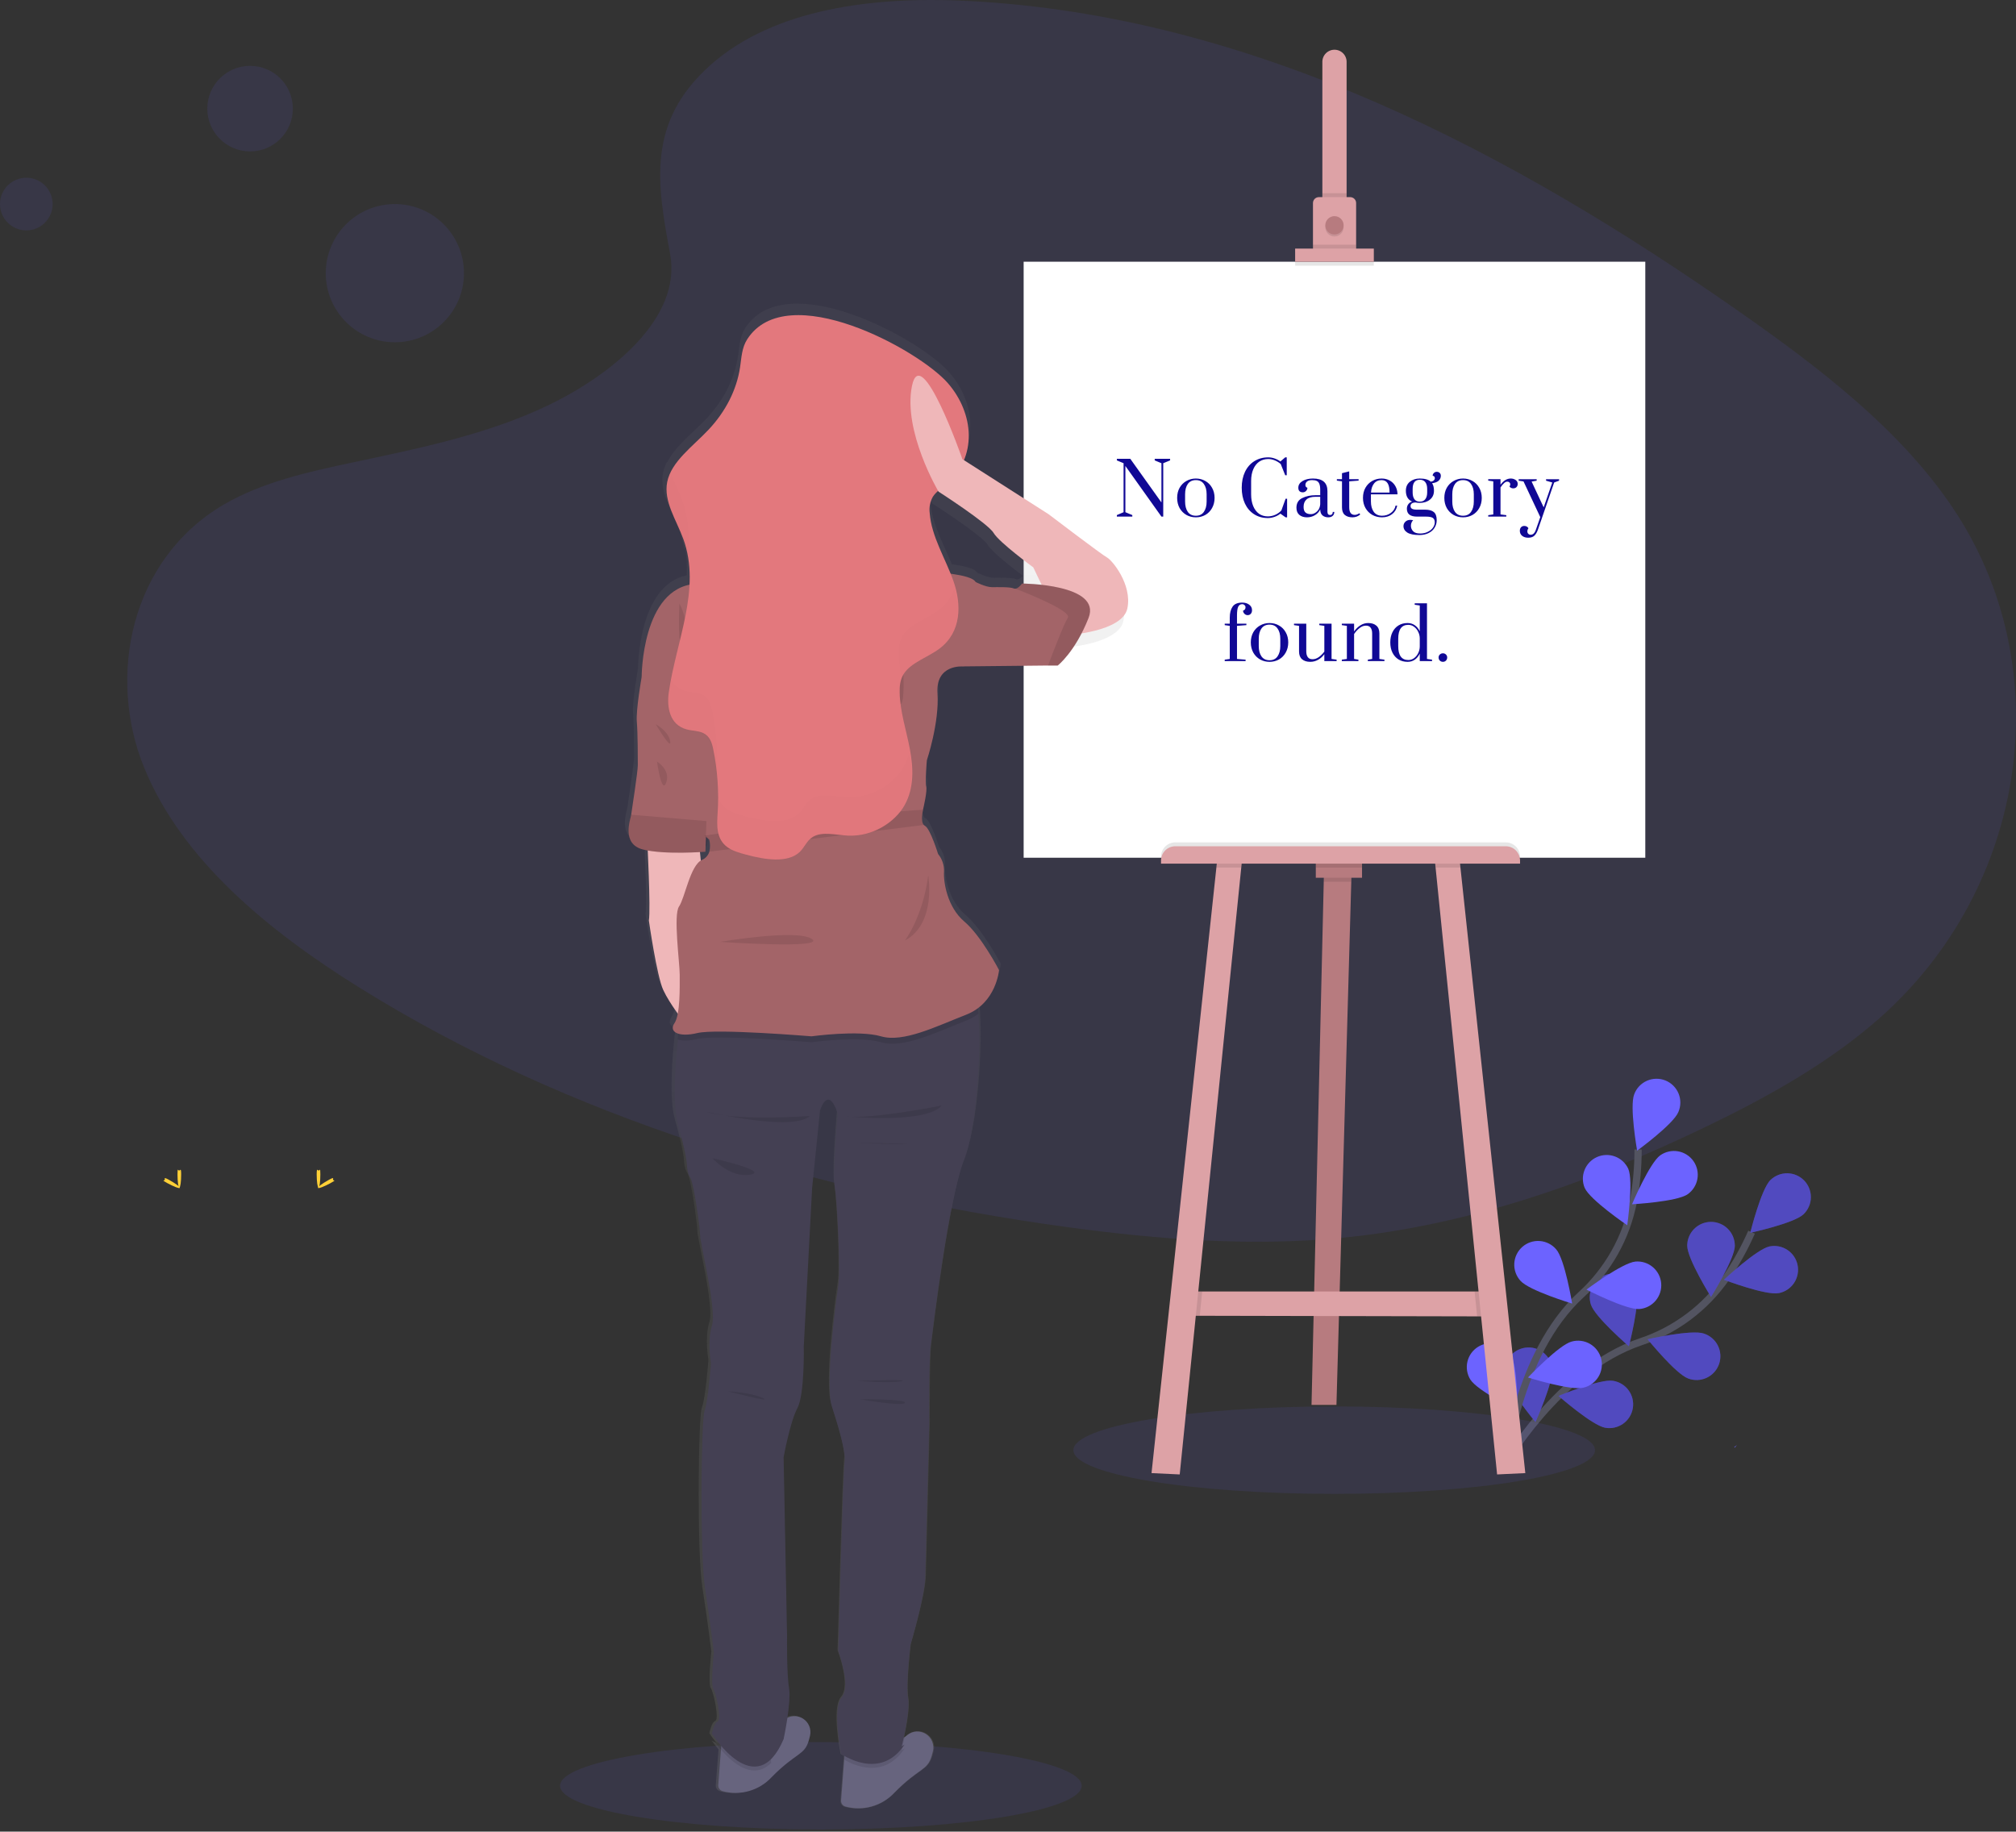 <svg width="558" height="507" viewBox="0 0 558 507" fill="none" xmlns="http://www.w3.org/2000/svg">
<rect x="0" y="0" width="558" height="507" fill="#333333" stroke="none"/>
<path opacity="0.1" d="M196.638 18.012C214.375 2.225 242.216 -1.012 267.562 0.245C347.163 4.204 419.016 42.629 481.171 86.1C503.675 101.834 525.826 118.793 540.43 140.465C570.184 184.58 561.343 245.691 520.003 282.034C505.934 294.397 488.883 303.894 471.377 312.28C440.25 327.217 406.665 339.21 371.336 342.641C346.149 345.07 320.645 343.096 295.597 339.702C225.627 330.193 156.956 309.207 99.373 273.308C74.124 257.563 50.327 237.986 39.919 212.525C29.511 187.064 36.172 154.759 61.955 139.658C72.618 133.422 85.37 130.604 97.848 127.957C116.223 124.064 134.889 120.227 151.466 112.314C168.596 104.141 188.871 88.335 185.471 70.24C181.852 50.851 178.925 33.8 196.638 18.012Z" fill="#6C63FF"/>
<path d="M415.919 406.169C415.919 406.169 431.136 379.214 454.046 371.448C463.678 368.251 472.014 362.017 477.801 353.68C480.518 349.702 482.864 345.482 484.808 341.074" stroke="#535461" stroke-width="2" stroke-miterlimit="10"/>
<path d="M499.224 336.089C496.613 338.627 484.45 341.244 484.45 341.244C484.45 341.244 487.431 329.167 490.042 326.634C491.296 325.417 492.982 324.747 494.73 324.773C496.477 324.799 498.143 325.517 499.36 326.771C500.578 328.025 501.247 329.711 501.222 331.458C501.196 333.206 500.477 334.871 499.224 336.089Z" fill="#6C63FF"/>
<path d="M492.344 357.943C488.773 358.653 477.163 354.245 477.163 354.245C477.163 354.245 486.235 345.744 489.8 345.015C491.514 344.675 493.293 345.029 494.746 346C496.2 346.972 497.207 348.48 497.548 350.195C497.888 351.909 497.534 353.689 496.563 355.142C495.591 356.595 494.083 357.602 492.368 357.943H492.344Z" fill="#6C63FF"/>
<path d="M467.296 381.588C463.853 380.374 456.038 370.719 456.038 370.719C456.038 370.719 468.182 367.95 471.607 369.14C472.442 369.409 473.216 369.842 473.881 370.414C474.547 370.985 475.092 371.684 475.484 372.469C475.876 373.254 476.107 374.11 476.164 374.985C476.22 375.861 476.102 376.739 475.815 377.568C475.527 378.397 475.078 379.161 474.491 379.814C473.905 380.466 473.194 380.996 472.401 381.37C471.607 381.745 470.747 381.957 469.87 381.994C468.994 382.032 468.118 381.894 467.296 381.588Z" fill="#6C63FF"/>
<path d="M444.312 395.214C440.724 394.607 431.385 386.404 431.385 386.404C431.385 386.404 442.867 381.619 446.456 382.214C447.316 382.347 448.141 382.65 448.883 383.104C449.626 383.558 450.271 384.155 450.781 384.86C451.292 385.565 451.657 386.364 451.857 387.212C452.057 388.059 452.087 388.937 451.945 389.796C451.804 390.655 451.493 391.477 451.032 392.215C450.571 392.953 449.968 393.593 449.258 394.096C448.549 394.6 447.746 394.958 446.897 395.15C446.048 395.342 445.17 395.364 444.312 395.214Z" fill="#6C63FF"/>
<path d="M466.999 344.809C466.999 348.452 473.581 358.999 473.581 358.999C473.581 358.999 480.175 348.452 480.175 344.815C480.175 343.067 479.481 341.392 478.246 340.156C477.01 338.92 475.334 338.226 473.587 338.226C471.84 338.226 470.164 338.92 468.928 340.156C467.693 341.392 466.999 343.067 466.999 344.815V344.809Z" fill="#6C63FF"/>
<path d="M440.323 361.082C441.416 364.556 450.852 372.656 450.852 372.656C450.852 372.656 453.986 360.615 452.899 357.141C452.376 355.474 451.212 354.082 449.664 353.272C448.115 352.463 446.308 352.302 444.64 352.824C442.973 353.347 441.581 354.51 440.771 356.059C439.962 357.608 439.8 359.415 440.323 361.082Z" fill="#6C63FF"/>
<path d="M416.568 380.453C417.054 384.06 424.99 393.642 424.99 393.642C424.99 393.642 430.115 382.305 429.63 378.698C429.397 376.966 428.486 375.397 427.096 374.337C425.707 373.277 423.954 372.812 422.221 373.045C420.489 373.277 418.921 374.189 417.861 375.578C416.8 376.967 416.336 378.721 416.568 380.453Z" fill="#6C63FF"/>
<path opacity="0.25" d="M499.224 336.089C496.613 338.627 484.45 341.244 484.45 341.244C484.45 341.244 487.431 329.167 490.042 326.634C491.296 325.417 492.982 324.747 494.73 324.773C496.477 324.799 498.143 325.517 499.36 326.771C500.578 328.025 501.247 329.711 501.222 331.458C501.196 333.206 500.477 334.871 499.224 336.089Z" fill="black"/>
<path opacity="0.25" d="M492.344 357.943C488.773 358.653 477.163 354.245 477.163 354.245C477.163 354.245 486.235 345.744 489.8 345.015C491.514 344.675 493.293 345.029 494.746 346C496.2 346.972 497.207 348.48 497.548 350.195C497.888 351.909 497.534 353.689 496.563 355.142C495.591 356.595 494.083 357.602 492.368 357.943H492.344Z" fill="black"/>
<path opacity="0.25" d="M467.296 381.588C463.853 380.374 456.038 370.719 456.038 370.719C456.038 370.719 468.182 367.95 471.607 369.14C472.442 369.409 473.216 369.842 473.881 370.414C474.547 370.985 475.092 371.684 475.484 372.469C475.876 373.254 476.107 374.11 476.164 374.985C476.22 375.861 476.102 376.739 475.815 377.568C475.527 378.397 475.078 379.161 474.491 379.814C473.905 380.466 473.194 380.996 472.401 381.37C471.607 381.745 470.747 381.957 469.87 381.994C468.994 382.032 468.118 381.894 467.296 381.588Z" fill="black"/>
<path opacity="0.25" d="M444.312 395.214C440.724 394.607 431.385 386.404 431.385 386.404C431.385 386.404 442.867 381.619 446.456 382.214C447.316 382.347 448.141 382.65 448.883 383.104C449.626 383.558 450.271 384.155 450.781 384.86C451.292 385.565 451.657 386.364 451.857 387.212C452.057 388.059 452.087 388.937 451.945 389.796C451.804 390.655 451.493 391.477 451.032 392.215C450.571 392.953 449.968 393.593 449.258 394.096C448.549 394.6 447.746 394.958 446.897 395.15C446.048 395.342 445.17 395.364 444.312 395.214Z" fill="black"/>
<path opacity="0.25" d="M466.999 344.809C466.999 348.452 473.581 358.999 473.581 358.999C473.581 358.999 480.175 348.452 480.175 344.815C480.175 343.067 479.481 341.392 478.246 340.156C477.01 338.92 475.334 338.226 473.587 338.226C471.84 338.226 470.164 338.92 468.928 340.156C467.693 341.392 466.999 343.067 466.999 344.815V344.809Z" fill="black"/>
<path opacity="0.25" d="M440.323 361.082C441.416 364.556 450.852 372.656 450.852 372.656C450.852 372.656 453.986 360.615 452.899 357.141C452.376 355.474 451.212 354.082 449.664 353.272C448.115 352.463 446.308 352.302 444.64 352.824C442.973 353.347 441.581 354.51 440.771 356.059C439.962 357.608 439.8 359.415 440.323 361.082Z" fill="black"/>
<path opacity="0.25" d="M416.568 380.453C417.054 384.06 424.99 393.642 424.99 393.642C424.99 393.642 430.115 382.305 429.63 378.698C429.397 376.966 428.486 375.397 427.096 374.337C425.707 373.277 423.954 372.812 422.221 373.045C420.489 373.277 418.921 374.189 417.861 375.578C416.8 376.967 416.336 378.721 416.568 380.453Z" fill="black"/>
<path d="M416.793 405.622C416.793 405.622 419.781 374.812 437.584 358.429C445.094 351.601 450.186 342.522 452.097 332.555C452.971 327.814 453.406 323.003 453.396 318.182" stroke="#535461" stroke-width="2" stroke-miterlimit="10"/>
<path d="M464.551 307.811C463.191 311.187 453.135 318.51 453.135 318.51C453.135 318.51 450.974 306.256 452.334 302.886C452.642 302.062 453.111 301.309 453.715 300.669C454.319 300.03 455.044 299.518 455.849 299.164C456.654 298.809 457.521 298.62 458.4 298.606C459.28 298.592 460.153 298.754 460.968 299.082C461.784 299.411 462.525 299.9 463.149 300.52C463.773 301.139 464.266 301.878 464.6 302.691C464.934 303.505 465.102 304.377 465.093 305.256C465.085 306.135 464.901 307.004 464.551 307.811Z" fill="#6C63FF"/>
<path d="M467.12 330.575C464.144 332.67 451.72 333.35 451.72 333.35C451.72 333.35 456.578 321.892 459.535 319.797C460.243 319.299 461.042 318.945 461.886 318.756C462.731 318.567 463.604 318.546 464.457 318.694C465.309 318.842 466.124 319.157 466.855 319.62C467.586 320.084 468.219 320.686 468.717 321.394C469.215 322.102 469.568 322.901 469.758 323.745C469.947 324.59 469.968 325.463 469.82 326.316C469.671 327.168 469.357 327.983 468.893 328.714C468.43 329.445 467.827 330.077 467.12 330.575Z" fill="#6C63FF"/>
<path d="M453.803 362.345C450.16 362.649 439.108 356.965 439.108 356.965C439.108 356.965 449.073 349.521 452.674 349.211C454.415 349.064 456.144 349.616 457.479 350.744C458.814 351.872 459.647 353.484 459.793 355.225C459.94 356.967 459.388 358.696 458.261 360.031C457.133 361.366 455.52 362.199 453.779 362.345H453.803Z" fill="#6C63FF"/>
<path d="M438.313 384.114C434.791 385.025 422.926 381.297 422.926 381.297C422.926 381.297 431.482 372.267 435.003 371.357C435.847 371.12 436.73 371.053 437.599 371.161C438.469 371.27 439.308 371.55 440.068 371.987C440.827 372.423 441.492 373.007 442.024 373.704C442.555 374.4 442.942 375.196 443.163 376.044C443.383 376.893 443.431 377.776 443.306 378.643C443.18 379.511 442.883 380.344 442.431 381.095C441.98 381.846 441.383 382.499 440.676 383.017C439.969 383.534 439.165 383.905 438.313 384.108V384.114Z" fill="#6C63FF"/>
<path d="M438.629 328.833C440.098 332.16 450.397 339.155 450.397 339.155C450.397 339.155 452.152 326.841 450.676 323.513C449.948 321.949 448.635 320.734 447.019 320.127C445.404 319.521 443.616 319.573 442.038 320.271C440.46 320.969 439.219 322.258 438.582 323.861C437.944 325.465 437.961 327.254 438.629 328.845V328.833Z" fill="#6C63FF"/>
<path d="M420.837 354.524C423.235 357.257 435.149 360.839 435.149 360.839C435.149 360.839 433.139 348.561 430.735 345.829C430.169 345.162 429.476 344.614 428.696 344.218C427.916 343.822 427.065 343.585 426.193 343.521C425.32 343.457 424.444 343.568 423.615 343.846C422.786 344.124 422.02 344.565 421.363 345.142C420.706 345.72 420.17 346.422 419.788 347.208C419.405 347.995 419.182 348.85 419.133 349.723C419.084 350.596 419.21 351.471 419.502 352.295C419.795 353.119 420.248 353.877 420.837 354.524Z" fill="#6C63FF"/>
<path d="M406.968 381.862C408.875 384.964 420.011 390.502 420.011 390.502C420.011 390.502 420.103 378.066 418.19 374.963C417.737 374.226 417.143 373.586 416.443 373.078C415.742 372.57 414.948 372.205 414.107 372.004C413.265 371.803 412.392 371.77 411.538 371.906C410.683 372.043 409.864 372.346 409.127 372.799C408.39 373.252 407.749 373.845 407.241 374.546C406.733 375.247 406.369 376.04 406.168 376.882C405.967 377.723 405.933 378.596 406.07 379.451C406.206 380.305 406.509 381.124 406.962 381.862H406.968Z" fill="#6C63FF"/>
<path opacity="0.1" d="M227.205 506.415C267.073 506.415 299.392 500.997 299.392 494.313C299.392 487.63 267.073 482.211 227.205 482.211C187.338 482.211 155.019 487.63 155.019 494.313C155.019 500.997 187.338 506.415 227.205 506.415Z" fill="#6C63FF"/>
<path opacity="0.1" d="M369.29 413.516C409.157 413.516 441.477 408.098 441.477 401.414C441.477 394.73 409.157 389.312 369.29 389.312C329.422 389.312 297.103 394.73 297.103 401.414C297.103 408.098 329.422 413.516 369.29 413.516Z" fill="#6C63FF"/>
<path d="M374.081 241.696L374.014 244.058L369.91 388.893H363.011L366.394 244.058L366.461 241.331L374.081 241.696Z" fill="#B77B7F"/>
<path d="M414.018 364.392L408.85 364.38L332.073 364.216L327.98 364.21L330.16 357.494H413.471L414.018 364.392Z" fill="#DDA2A6"/>
<path opacity="0.1" d="M374.081 241.696L374.014 244.058H366.394L366.46 241.331L374.081 241.696Z" fill="black"/>
<path d="M376.99 238.156H364.195V242.971H376.99V238.156Z" fill="#B77B7F"/>
<path opacity="0.1" d="M332.753 357.494L332.073 364.216L327.98 364.21L330.16 357.494H332.753Z" fill="black"/>
<path d="M343.774 238.065L343.562 240.153L326.529 408.136L318.726 407.766L336.676 240.153L336.876 238.247L343.774 238.065Z" fill="#DDA2A6"/>
<path opacity="0.1" d="M414.018 364.392L408.851 364.38L408.152 357.494H413.472L414.018 364.392Z" fill="black"/>
<path d="M422.185 407.766L414.376 408.136L397.349 240.153L397.137 238.065L404.029 238.247L404.229 240.153L422.185 407.766Z" fill="#DDA2A6"/>
<path d="M455.394 72.444H283.331V237.427H455.394V72.444Z" fill="white"/>
<path d="M372.721 17.265V57.105H366.011V17.265C365.992 16.813 366.064 16.361 366.224 15.937C366.384 15.513 366.628 15.126 366.941 14.799C367.255 14.472 367.631 14.212 368.048 14.034C368.464 13.856 368.913 13.765 369.366 13.765C369.819 13.765 370.267 13.856 370.684 14.034C371.1 14.212 371.477 14.472 371.79 14.799C372.104 15.126 372.348 15.513 372.507 15.937C372.667 16.361 372.74 16.813 372.721 17.265Z" fill="#DDA2A6"/>
<path opacity="0.1" d="M372.721 53.48H366.005V57.105H372.721V53.48Z" fill="black"/>
<path d="M375.356 56.201V69.353H363.412V56.201C363.411 55.986 363.453 55.773 363.535 55.575C363.617 55.376 363.737 55.196 363.889 55.044C364.041 54.892 364.221 54.772 364.42 54.69C364.618 54.608 364.831 54.566 365.046 54.567H373.735C374.166 54.571 374.578 54.744 374.882 55.05C375.186 55.356 375.356 55.77 375.356 56.201Z" fill="#DDA2A6"/>
<path opacity="0.1" d="M369.363 65.455C370.765 65.455 371.901 64.319 371.901 62.917C371.901 61.515 370.765 60.379 369.363 60.379C367.961 60.379 366.825 61.515 366.825 62.917C366.825 64.319 367.961 65.455 369.363 65.455Z" fill="black"/>
<path d="M369.363 64.908C370.765 64.908 371.901 63.772 371.901 62.37C371.901 60.968 370.765 59.832 369.363 59.832C367.961 59.832 366.825 60.968 366.825 62.37C366.825 63.772 367.961 64.908 369.363 64.908Z" fill="#B77B7F"/>
<path opacity="0.1" d="M375.356 67.726H363.375V69.359H375.356V67.726Z" fill="black"/>
<path opacity="0.1" d="M380.256 69.906H358.475V73.537H380.256V69.906Z" fill="black"/>
<path d="M380.256 68.813H358.475V72.444H380.256V68.813Z" fill="#DDA2A6"/>
<path opacity="0.1" d="M325.302 233.177H416.781C417.828 233.177 418.832 233.592 419.572 234.333C420.312 235.073 420.728 236.077 420.728 237.123V237.986H321.355V237.123C321.355 236.077 321.771 235.073 322.512 234.333C323.252 233.592 324.256 233.177 325.302 233.177Z" fill="black"/>
<path opacity="0.1" d="M336.876 238.247L343.774 238.065L343.561 240.153H336.676L336.876 238.247Z" fill="black"/>
<path opacity="0.1" d="M376.99 238.156H364.195V240.153H376.99V238.156Z" fill="black"/>
<path opacity="0.1" d="M404.229 240.153H397.349L397.137 238.065L404.029 238.247L404.229 240.153Z" fill="black"/>
<path d="M325.302 234.251H416.781C417.828 234.251 418.832 234.667 419.572 235.407C420.312 236.147 420.728 237.151 420.728 238.198V239.06H321.355V238.198C321.355 237.151 321.771 236.147 322.512 235.407C323.252 234.667 324.256 234.251 325.302 234.251Z" fill="#DDA2A6"/>
<path d="M305.246 157.656C303.867 156.927 288.851 145.584 288.851 145.584L264.616 130.215C264.616 130.215 264.489 129.851 264.258 129.226C270.907 121.678 269.456 110.723 262.691 103.024C254.494 93.685 217.453 73.579 206.292 90.776C204.732 93.205 204.677 95.962 204.27 98.634C203.317 104.87 200.244 110.912 195.423 116C191.707 119.929 186.831 123.548 184.693 127.993C184.693 127.938 184.651 127.884 184.633 127.823C184.117 128.776 183.742 129.798 183.521 130.859C182.459 136.282 186.102 141.479 188.039 146.756C188.689 148.543 189.161 150.39 189.448 152.27C189.496 151.893 189.539 151.523 189.582 151.146C190.054 153.823 190.215 156.545 190.061 159.259C176.611 161.997 176.605 185.005 176.605 185.005C176.605 185.005 174.947 194.15 175.227 197.447C175.506 200.745 175.5 207.873 175.5 209.592C175.5 211.31 173.842 222.028 173.678 223.315C173.68 223.333 173.68 223.352 173.678 223.37C173.435 224.778 170.915 231.567 177.006 233.085C177.431 233.195 177.88 233.286 178.348 233.371C178.609 238.866 179.083 250.373 178.664 252.935C178.664 252.935 180.88 268.395 182.72 272.324C183.883 274.628 185.245 276.826 186.788 278.894C186.655 279.836 186.337 280.742 185.853 281.56C184.912 282.914 185.398 284.025 186.97 284.505C186.916 284.973 186.855 285.501 186.788 286.096C186.114 292.059 185.106 303.912 186.819 309.917C189.169 318.151 189.308 320.896 189.308 320.896C189.308 320.896 189.308 323.361 190.28 324.734C191.251 326.106 193.043 338.87 193.043 340.928C193.043 342.987 197.743 361.507 196.358 365.898C194.974 370.288 196.085 376.463 196.085 376.463C196.085 376.463 195.253 387.302 194.263 389.634C193.273 391.966 192.879 429.559 194.397 439.299C195.915 449.039 196.886 457.133 196.886 457.133C196.886 457.133 195.921 466.053 196.747 467.286C197.573 468.518 199.097 475.933 197.992 476.34C196.886 476.746 196.334 479.77 196.334 479.77C196.918 480.659 197.549 481.516 198.222 482.339C197.796 482.19 197.38 482.014 196.978 481.811C197.415 482.418 198.071 483.28 198.878 484.24L198.119 494.107C198.087 494.492 198.191 494.876 198.413 495.192C198.635 495.508 198.961 495.737 199.334 495.838C201.758 496.497 204.316 496.486 206.735 495.805C209.154 495.125 211.343 493.802 213.069 491.976C219.979 484.98 222.329 485.94 223.574 481.689C223.708 481.234 223.823 480.784 223.92 480.359C224.813 476.57 220.775 473.753 217.562 475.368C218.006 472.368 218.352 468.962 218.018 467.037C217.326 463.06 217.465 452.633 217.465 452.633L216.5 402.689C216.5 402.689 218.291 392.81 220.368 388.972C222.445 385.134 222.189 371.684 222.189 371.684L224.539 327.503L226.75 305.964C226.75 305.964 228.96 298.556 231.723 306.79C231.723 306.79 230.205 323.386 230.897 327.369C231.589 331.352 232.555 350.693 231.863 354.943C231.17 359.194 228.134 382.523 230.041 388.419C231.948 394.316 234.073 401.463 233.648 403.8C233.223 406.138 231.826 456.757 231.826 456.757C231.826 456.757 235.561 466.472 232.798 469.654C230.035 472.836 232.658 485.442 232.658 485.442C232.658 485.442 232.992 485.679 233.563 486.007L233.484 487.057L232.616 498.406C232.585 498.792 232.689 499.176 232.911 499.493C233.132 499.81 233.457 500.04 233.83 500.143C236.255 500.803 238.813 500.792 241.232 500.112C243.651 499.431 245.84 498.107 247.565 496.281C254.476 489.28 256.826 490.245 258.07 485.988C258.204 485.533 258.319 485.09 258.423 484.659C259.394 480.523 254.476 477.524 251.184 480.226L251.02 480.365C250.849 480.512 250.668 480.647 250.48 480.772C250.393 480.837 250.301 480.895 250.207 480.948C250.899 477.815 251.907 472.447 251.421 469.933C250.729 466.229 252.107 454.983 252.107 454.983C252.107 454.983 256.115 441.533 256.255 436.159L257.36 393.356C257.36 393.356 257.226 375.929 257.779 371.678C258.331 367.428 262.752 330.654 267.173 319.676C270.567 311.272 272.085 289.824 271.186 278.949C271.138 278.415 271.089 277.898 271.029 277.419C276.451 273.417 276.992 266.762 276.992 266.762C276.992 266.762 272.012 257.253 267.221 253.227C262.43 249.201 261.398 242.279 261.568 239.334C261.649 237.539 261.058 235.779 259.91 234.397C259.91 234.397 257.7 227.262 256.224 226.533C256.104 226.472 255.995 226.39 255.903 226.29C254.901 225.216 255.672 222.143 255.672 222.143V222.046C255.848 221.335 256.886 216.733 256.577 215.555C256.206 214.28 256.759 208.238 256.759 208.238C256.759 208.238 260.262 197.812 259.71 189.578C259.157 181.344 266.899 182.078 266.899 182.078L290.806 181.829H293.526C294.485 181.015 295.362 180.108 296.143 179.121C300.698 178.581 309.909 176.862 310.941 171.835C312.344 165.161 306.63 158.391 305.246 157.656ZM194.488 233.778L194.652 229.594C195.217 230.08 195.593 230.389 195.593 230.389C195.898 231.484 195.913 232.639 195.636 233.741C195.487 234.259 195.224 234.736 194.865 235.138C194.507 235.539 194.062 235.855 193.565 236.061C193.449 236.111 193.338 236.17 193.231 236.237L193 233.875L194.488 233.778ZM281.2 160.303C280.186 159.848 276.773 159.939 275.018 159.939C273.263 159.939 270.415 158.476 270.415 158.476C269.808 157.291 266.45 156.587 263.463 156.186C261.192 150.588 257.998 145.129 257.566 139.293C257.566 139.081 257.566 138.868 257.536 138.656L257.882 139.263C257.882 139.263 271.8 148.141 273.366 150.8C274.581 152.828 280.428 157.358 283.137 159.386C282.764 159.873 282.241 160.223 281.649 160.382C281.495 160.399 281.339 160.372 281.2 160.303Z" fill="url(#paint0_linear)"/>
<path d="M258.216 484.695C258.113 485.12 258.004 485.564 257.87 486.013C256.656 490.263 254.33 489.28 247.547 496.22C245.857 498.032 243.704 499.347 241.321 500.023C238.937 500.7 236.414 500.712 234.024 500.058C233.651 499.959 233.325 499.732 233.103 499.417C232.881 499.102 232.777 498.718 232.81 498.333L233.666 487.076L234.073 481.659C234.073 481.659 244.906 484.695 250.419 480.839C250.604 480.713 250.783 480.577 250.954 480.432C250.996 480.394 251.037 480.354 251.075 480.311C251.787 479.722 252.665 479.37 253.587 479.305C254.508 479.24 255.427 479.465 256.214 479.948C257.001 480.432 257.618 481.149 257.977 482.001C258.336 482.852 258.42 483.794 258.216 484.695Z" fill="#67647E"/>
<path d="M224.212 480.444C224.109 480.869 224 481.313 223.866 481.762C222.651 486.013 220.326 485.029 213.543 491.969C211.853 493.781 209.7 495.096 207.316 495.773C204.933 496.449 202.41 496.461 200.02 495.807C199.647 495.709 199.321 495.482 199.099 495.166C198.877 494.851 198.773 494.467 198.806 494.083L199.662 482.825L200.069 477.408C200.069 477.408 210.902 480.444 216.415 476.588C216.6 476.462 216.779 476.326 216.95 476.182C216.992 476.143 217.033 476.103 217.071 476.06C217.783 475.471 218.661 475.119 219.582 475.054C220.504 474.989 221.423 475.214 222.21 475.698C222.997 476.181 223.614 476.899 223.973 477.75C224.332 478.601 224.415 479.543 224.212 480.444Z" fill="#67647E"/>
<path opacity="0.1" d="M213.021 482.132L213.458 487.986C207.24 494.198 199.838 484.95 197.67 481.914C203.372 484.853 213.021 482.132 213.021 482.132Z" fill="black"/>
<path opacity="0.1" d="M249.569 484.513L250.383 483.972C244.705 492.607 236.271 488.624 233.642 487.075L234.049 481.659C234.049 481.659 244.882 484.695 250.395 480.839C249.964 482.952 249.569 484.513 249.569 484.513Z" fill="black"/>
<path d="M266.863 321.03C262.503 331.917 258.149 368.393 257.603 372.644C257.056 376.894 257.196 394.152 257.196 394.152L256.103 436.591C255.963 441.904 252.016 455.244 252.016 455.244C252.016 455.244 250.656 466.405 251.336 470.079C252.016 473.753 249.569 483.438 249.569 483.438L250.383 482.891C243.576 493.214 232.822 485.478 232.822 485.478C232.822 485.478 230.235 472.957 232.962 469.824C235.688 466.691 232.008 457.03 232.008 457.03C232.008 457.03 233.369 406.8 233.775 404.487C234.182 402.173 232.142 395.093 230.235 389.239C228.329 383.385 231.328 360.244 232.008 356.024C232.688 351.804 231.735 332.609 231.055 328.662C230.375 324.715 231.869 308.241 231.869 308.241C229.148 300.074 226.968 307.428 226.968 307.428L224.788 328.796L222.475 372.632C222.475 372.632 222.748 385.99 220.708 389.786C218.668 393.581 216.894 403.394 216.894 403.394L217.848 452.949C217.848 452.949 217.714 463.272 218.394 467.237C219.074 471.202 216.894 481.398 216.894 481.398C209.274 499.353 197.032 479.886 197.032 479.886C197.032 479.886 197.579 476.892 198.666 476.485C199.753 476.078 198.259 468.725 197.451 467.498C196.644 466.272 197.585 457.424 197.585 457.424C197.585 457.424 196.631 449.397 195.156 439.73C193.68 430.063 194.069 392.767 195.022 390.454C195.976 388.14 196.789 377.386 196.789 377.386C196.789 377.386 195.702 371.259 197.063 366.899C198.423 362.539 193.796 344.171 193.796 342.125C193.796 340.078 192.029 327.424 191.075 326.063C190.122 324.703 190.122 322.25 190.122 322.25C190.122 322.25 189.988 319.53 187.693 311.363C186.005 305.4 187.001 293.644 187.663 287.723C187.9 285.531 188.106 284.135 188.106 284.135C188.106 284.135 266.177 271.474 269.292 274.334C270.021 275.008 270.506 277.322 270.792 280.619C271.721 291.403 270.191 312.717 266.863 321.03Z" fill="#444053"/>
<path opacity="0.1" d="M237.316 382.238C237.68 382.238 246.303 382.967 249.46 382.329C252.618 381.692 237.316 382.238 237.316 382.238Z" fill="black"/>
<path opacity="0.1" d="M237.953 387.32C237.953 387.32 249.861 389.409 250.468 388.322C251.075 387.235 237.953 387.32 237.953 387.32Z" fill="black"/>
<path opacity="0.1" d="M201.562 385.141C201.562 385.141 207.732 385.414 211.09 386.962C214.448 388.511 201.562 385.141 201.562 385.141Z" fill="black"/>
<path d="M179.143 232.503C179.143 232.503 180.139 251.466 179.599 254.824C179.599 254.824 181.773 270.163 183.588 274.061C185.404 277.959 189.308 282.866 189.308 282.866L194.664 245.218L193.389 232.32L179.143 232.503Z" fill="#EFB7B9"/>
<path d="M235.409 146.107C246.986 146.107 256.37 136.722 256.37 125.145C256.37 113.568 246.986 104.184 235.409 104.184C223.832 104.184 214.448 113.568 214.448 125.145C214.448 136.722 223.832 146.107 235.409 146.107Z" fill="#EFB7B9"/>
<path d="M224.521 134.94C224.521 134.94 217.988 147.74 211.454 153.727C204.92 159.714 250.656 166.521 251.743 166.521C252.83 166.521 243.576 139.299 245.21 136.014C246.843 132.729 224.521 134.94 224.521 134.94Z" fill="#EFB7B9"/>
<path opacity="0.1" d="M270.804 280.619C269.777 281.403 268.645 282.036 267.44 282.501C259.097 285.768 250.019 290.304 243.849 288.494C237.68 286.685 224.612 288.494 224.612 288.494C224.612 288.494 198.289 286.315 193.037 287.584C190.644 288.16 188.786 288.136 187.572 287.723C187.808 285.531 188.015 284.135 188.015 284.135C188.015 284.135 266.177 271.474 269.292 274.334C270.033 275.008 270.506 277.322 270.804 280.619Z" fill="black"/>
<path d="M276.518 268.523C276.518 268.523 275.795 277.601 267.44 280.868C259.085 284.135 250.019 288.671 243.849 286.861C237.68 285.052 224.612 286.861 224.612 286.861C224.612 286.861 198.289 284.681 193.037 285.95C187.784 287.219 185.046 285.592 186.679 283.23C188.313 280.868 188.136 273.065 188.136 269.798C188.136 266.531 186.315 253.282 187.948 250.92C189.582 248.557 191.033 239.485 194.3 238.028C194.79 237.822 195.228 237.508 195.581 237.109C195.934 236.711 196.194 236.239 196.34 235.727C196.61 234.634 196.595 233.491 196.298 232.405C196.298 232.405 195.745 231.95 194.986 231.276C193.061 229.557 189.806 226.369 190.851 225.325C192.302 223.868 190.851 214.431 190.851 214.431C190.851 214.431 187.402 207.175 188.677 204.455C189.952 201.734 177.601 187.392 177.601 187.392C177.601 187.392 177.601 162.714 192.484 161.621C192.484 161.621 203.013 161.985 204.283 157.267C205.552 152.549 213.901 149.823 213.901 149.823L232.962 154C232.962 154 249.837 157.644 252.927 155.452C256.018 153.26 258.392 158.354 258.392 158.354C258.392 158.354 268.916 158.901 270.002 161.081C271.089 163.261 266.56 184.489 266.56 184.489C266.56 184.489 258.933 183.767 259.479 191.934C260.026 200.101 256.54 210.448 256.54 210.448C256.54 210.448 255.994 216.435 256.358 217.704C256.698 218.876 255.642 223.443 255.472 224.147V224.238C255.472 224.238 254.713 227.274 255.696 228.355C255.787 228.453 255.894 228.535 256.012 228.598C257.469 229.321 259.655 236.401 259.655 236.401C260.789 237.775 261.371 239.522 261.289 241.301C261.113 244.21 262.2 251.102 266.918 255.097C271.636 259.093 276.518 268.523 276.518 268.523Z" fill="#A36468"/>
<path d="M195.569 226.491V227.262L195.241 235.763C195.241 235.763 184.074 236.668 177.996 235.156C171.918 233.644 174.474 226.898 174.717 225.501C174.719 225.483 174.719 225.465 174.717 225.446C174.893 224.171 176.539 213.557 176.539 211.832C176.539 210.108 176.539 203.028 176.265 199.761C175.992 196.494 177.601 187.392 177.601 187.392L178.779 185.946L191.567 190.847L195.569 226.491Z" fill="#A36468"/>
<path opacity="0.1" d="M195.538 227.28L195.21 235.781C195.21 235.781 184.044 236.686 177.965 235.174C171.887 233.662 174.443 226.916 174.686 225.519L195.538 227.28Z" fill="black"/>
<path opacity="0.1" d="M196.34 235.733C196.61 234.64 196.595 233.497 196.297 232.411C196.297 232.411 195.745 231.956 194.986 231.282C204.598 229.94 242.665 224.718 255.484 224.147V224.238C255.484 224.238 254.725 227.274 255.708 228.355L196.34 235.733Z" fill="black"/>
<path opacity="0.1" d="M256.917 242.279C256.917 242.279 259.279 255.638 250.474 260.338C250.468 260.362 255.466 253.737 256.917 242.279Z" fill="black"/>
<path opacity="0.1" d="M199.291 260.72C199.291 260.72 220.544 257.077 224.704 259.906C228.863 262.736 199.291 260.72 199.291 260.72Z" fill="black"/>
<path opacity="0.1" d="M249.569 178.047C249.569 178.047 246.302 191.478 248.749 194.563C251.197 197.648 249.569 178.047 249.569 178.047Z" fill="black"/>
<path opacity="0.1" d="M188.039 167.068C188.039 167.068 191.033 172.059 189.217 177.233C187.402 182.406 188.039 167.068 188.039 167.068Z" fill="black"/>
<path opacity="0.1" d="M181.852 210.812C181.852 210.812 185.665 213.077 184.396 216.617C183.127 220.157 181.852 210.812 181.852 210.812Z" fill="black"/>
<path opacity="0.1" d="M181.505 200.465C181.505 200.465 185.039 202.372 185.495 205.183C185.95 207.995 181.505 200.465 181.505 200.465Z" fill="black"/>
<path opacity="0.1" d="M233.958 309.001C233.958 309.001 256.195 311.272 260.639 306.007C260.639 306.037 240.583 310.003 233.958 309.001Z" fill="black"/>
<path opacity="0.1" d="M195.569 307.732C195.569 307.732 219.439 313.361 224.157 308.91C224.157 308.91 203.645 310.452 195.569 307.732Z" fill="black"/>
<path opacity="0.1" d="M235.682 316.36C235.682 316.36 245.665 316.36 250.292 316.633C254.919 316.907 235.682 316.36 235.682 316.36Z" fill="black"/>
<path opacity="0.1" d="M197.203 320.611C197.203 320.611 202.103 326.149 207.641 325.153C213.179 324.157 197.203 320.611 197.203 320.611Z" fill="black"/>
<path d="M206.827 93.903C205.291 96.29 205.236 99.052 204.835 101.7C203.9 107.888 200.87 113.881 196.127 118.933C191.774 123.56 185.805 127.756 184.675 133.409C183.607 138.777 187.232 143.945 189.132 149.197C194.142 162.975 187.147 177.427 185.106 191.648C184.542 195.577 185.222 200.599 190.061 201.904C191.573 202.317 193.304 202.262 194.664 202.918C196.486 203.793 197.044 205.608 197.378 207.242C198.596 213.085 199.017 219.065 198.629 225.021C198.411 228.361 198.168 232.205 201.325 234.5C202.758 235.551 204.689 236.085 206.554 236.589C211.527 237.931 217.957 239.018 221.309 235.866C222.718 234.549 223.246 232.691 225.001 231.646C227.63 230.086 231.359 231.142 234.668 231.306C241.463 231.646 247.705 227.663 250.383 222.86C253.061 218.056 252.812 212.537 251.84 207.357C250.869 202.177 249.132 197.034 249.011 191.776C248.968 189.954 249.132 188.102 250.177 186.487C252.199 183.36 256.905 181.939 260.123 179.479C266.153 174.864 266.134 167.305 263.942 160.977C261.75 154.65 257.815 148.584 257.33 142.044C257.113 140.463 257.427 138.855 258.222 137.472C259.085 136.142 260.59 135.146 261.866 134.047C270.664 126.614 269.626 114.409 262.351 106.054C254.3 96.794 217.818 76.846 206.827 93.903Z" fill="#E3787D"/>
<g opacity="0.1">
<path opacity="0.1" d="M190.25 154.917C190.936 149.398 190.808 143.927 188.859 138.553C187.9 135.917 186.509 133.3 185.495 130.659C184.988 131.614 184.62 132.636 184.402 133.695C183.333 139.063 186.958 144.23 188.859 149.483C189.499 151.244 189.965 153.065 190.25 154.917Z" fill="black"/>
<path opacity="0.1" d="M198.356 214.377C198.743 208.421 198.324 202.441 197.111 196.597C196.771 194.964 196.213 193.154 194.391 192.28C193.031 191.624 191.3 191.673 189.788 191.266C188.859 191.043 187.993 190.611 187.257 190.003C186.52 189.395 185.932 188.626 185.538 187.756C185.258 189.14 185.015 190.519 184.815 191.903C184.25 195.832 184.93 200.854 189.77 202.159C191.282 202.566 193.013 202.512 194.373 203.167C196.194 204.042 196.753 205.857 197.093 207.491C197.65 210.201 198.04 212.943 198.259 215.7C198.302 215.251 198.326 214.814 198.356 214.377Z" fill="black"/>
<path opacity="0.1" d="M250.116 212.221C247.432 217.042 241.19 221.008 234.395 220.668C231.086 220.498 227.357 219.453 224.734 221.008C222.979 222.046 222.445 223.91 221.036 225.228C217.684 228.355 211.254 227.292 206.281 225.95C204.416 225.44 202.491 224.912 201.052 223.862C199.681 222.853 198.755 221.35 198.472 219.672C198.508 221.536 198.472 223.406 198.356 225.27C198.138 228.61 197.895 232.454 201.052 234.755C202.491 235.8 204.416 236.334 206.281 236.838C211.254 238.18 217.684 239.267 221.036 236.115C222.445 234.798 222.979 232.94 224.734 231.865C227.357 230.304 231.086 231.361 234.395 231.525C241.19 231.865 247.432 227.881 250.116 223.078C252.691 218.439 252.575 213.193 251.677 208.183C251.338 209.592 250.813 210.95 250.116 212.221Z" fill="black"/>
<path opacity="0.1" d="M261.617 123.433C260.317 124.526 258.811 125.528 257.973 126.857C257.178 128.241 256.864 129.849 257.081 131.43C257.257 133.417 257.677 135.375 258.332 137.259C259.343 136.181 260.451 135.197 261.641 134.32C267.592 129.298 269.037 122.091 267.106 115.363C266.087 118.523 264.182 121.324 261.617 123.433Z" fill="black"/>
<path opacity="0.1" d="M259.85 168.835C256.638 171.294 251.926 172.721 249.91 175.848C248.859 177.464 248.695 179.328 248.738 181.131C248.812 183.255 249.072 185.368 249.515 187.446C249.63 187.201 249.762 186.963 249.91 186.736C251.926 183.609 256.638 182.188 259.85 179.729C265.357 175.514 265.819 168.847 264.192 162.902C263.366 165.267 261.854 167.333 259.85 168.835Z" fill="black"/>
</g>
<path d="M294.981 175.831C294.981 175.831 310.684 175.017 312.044 168.393C313.405 161.768 307.794 155.034 306.421 154.323C305.049 153.613 290.245 142.343 290.245 142.343L266.381 127.101C266.381 127.101 254.947 94.311 252.415 106.862C249.883 119.414 259.768 136.082 259.768 136.082C259.768 136.082 273.467 144.887 275.01 147.516C276.552 150.145 285.994 157.044 285.994 157.044L294.981 175.831Z" fill="#EFB7B9"/>
<path d="M301.293 171.057C297.576 180.5 292.761 184.222 292.761 184.222H290.083L266.541 184.465L263.827 177.051L267.64 160.983L269.996 161.081C269.996 161.081 272.814 162.532 274.532 162.532C276.251 162.532 279.621 162.441 280.605 162.89C280.742 162.957 280.897 162.981 281.048 162.957C281.94 162.866 282.869 161.53 282.869 161.53C282.869 161.53 305.015 161.621 301.293 171.057Z" fill="#A36468"/>
<path opacity="0.1" d="M301.293 171.057C297.577 180.5 292.762 184.222 292.762 184.222H290.084C291.48 180.481 294.425 172.806 295.549 171.033C296.648 169.357 286.786 165.185 281.018 162.933C281.91 162.841 282.839 161.506 282.839 161.506C282.839 161.506 305.015 161.621 301.293 171.057Z" fill="black"/>
<path d="M88.667 325.086C88.667 327.108 88.442 328.729 88.163 328.729C87.884 328.729 87.653 327.09 87.653 325.086C87.653 323.082 87.939 324.017 88.218 324.017C88.497 324.017 88.667 323.039 88.667 325.086Z" fill="#FFD037"/>
<path d="M91.472 327.503C89.699 328.468 88.151 329.057 88.017 328.808C87.884 328.559 89.232 327.594 90.987 326.61C92.741 325.626 92.061 326.349 92.201 326.61C92.341 326.871 93.245 326.531 91.472 327.503Z" fill="#FFD037"/>
<path d="M49.131 325.086C49.131 327.108 49.355 328.729 49.635 328.729C49.914 328.729 50.145 327.09 50.145 325.086C50.145 323.082 49.859 324.017 49.58 324.017C49.301 324.017 49.131 323.039 49.131 325.086Z" fill="#FFD037"/>
<path d="M46.325 327.503C48.105 328.468 49.647 329.057 49.786 328.808C49.926 328.559 48.572 327.594 46.811 326.61C45.05 325.626 45.736 326.349 45.597 326.61C45.457 326.871 44.552 326.531 46.325 327.503Z" fill="#FFD037"/>
<path opacity="0.1" d="M109.294 94.741C119.858 94.741 128.422 86.178 128.422 75.614C128.422 65.05 119.858 56.486 109.294 56.486C98.73 56.486 90.166 65.05 90.166 75.614C90.166 86.178 98.73 94.741 109.294 94.741Z" fill="#6C63FF"/>
<path opacity="0.1" d="M69.218 41.913C75.757 41.913 81.058 36.611 81.058 30.072C81.058 23.532 75.757 18.231 69.218 18.231C62.678 18.231 57.377 23.532 57.377 30.072C57.377 36.611 62.678 41.913 69.218 41.913Z" fill="#6C63FF"/>
<path opacity="0.1" d="M7.287 63.773C11.311 63.773 14.573 60.511 14.573 56.486C14.573 52.462 11.311 49.2 7.287 49.2C3.262 49.2 0 52.462 0 56.486C0 60.511 3.262 63.773 7.287 63.773Z" fill="#6C63FF"/>
<path d="M480.807 399.951L480.151 400.691L480.023 400.582C480.285 400.364 480.546 400.145 480.807 399.951Z" fill="#6C63FF"/>
<path d="M309.129 143V142.58L310.989 141.78V128.22L309.129 127.44V127H312.849L321.469 139.08V128.22L319.609 127.44V127H323.869V127.44L321.969 128.22V143H321.469L311.489 128.98V141.78L313.409 142.58V143H309.129ZM330.998 143.2C330.038 143.2 329.164 142.98 328.378 142.54C327.591 142.087 326.964 141.453 326.498 140.64C326.044 139.813 325.818 138.873 325.818 137.82C325.818 136.767 326.044 135.833 326.498 135.02C326.964 134.207 327.591 133.58 328.378 133.14C329.164 132.687 330.038 132.46 330.998 132.46C331.958 132.46 332.831 132.687 333.618 133.14C334.404 133.58 335.024 134.207 335.478 135.02C335.944 135.833 336.178 136.767 336.178 137.82C336.178 138.873 335.944 139.813 335.478 140.64C335.024 141.453 334.404 142.087 333.618 142.54C332.831 142.98 331.958 143.2 330.998 143.2ZM330.998 142.76C331.984 142.76 332.724 142.4 333.218 141.68C333.724 140.96 333.978 140.007 333.978 138.82V136.82C333.978 135.633 333.724 134.687 333.218 133.98C332.724 133.26 331.984 132.9 330.998 132.9C330.011 132.9 329.264 133.26 328.758 133.98C328.264 134.687 328.018 135.633 328.018 136.82V138.82C328.018 140.007 328.264 140.96 328.758 141.68C329.264 142.4 330.011 142.76 330.998 142.76ZM350.933 143.4C349.48 143.4 348.207 143.047 347.113 142.34C346.02 141.633 345.173 140.647 344.573 139.38C343.987 138.113 343.693 136.653 343.693 135C343.693 133.347 343.993 131.887 344.593 130.62C345.207 129.34 346.067 128.353 347.173 127.66C348.293 126.953 349.58 126.6 351.033 126.6C351.607 126.6 352.187 126.7 352.773 126.9C353.373 127.1 353.913 127.38 354.393 127.74L355.733 126.6H356.153V131.56H355.733L354.493 128.46C354.027 128.033 353.48 127.693 352.853 127.44C352.24 127.187 351.633 127.06 351.033 127.06C350.1 127.06 349.273 127.3 348.553 127.78C347.847 128.26 347.293 128.96 346.893 129.88C346.493 130.8 346.293 131.893 346.293 133.16V136.82C346.293 138.087 346.487 139.18 346.873 140.1C347.26 141.02 347.8 141.727 348.493 142.22C349.187 142.7 350 142.94 350.933 142.94C351.613 142.94 352.293 142.793 352.973 142.5C353.653 142.193 354.22 141.787 354.673 141.28L355.833 138.06H356.253V143.2H355.833L354.393 142.18C353.913 142.567 353.367 142.867 352.753 143.08C352.14 143.293 351.533 143.4 350.933 143.4ZM361.756 143.2C360.902 143.2 360.202 142.98 359.656 142.54C359.109 142.087 358.836 141.42 358.836 140.54C358.836 139.287 359.362 138.4 360.416 137.88C361.469 137.347 362.689 137.08 364.076 137.08H365.416V135.54C365.416 134.847 365.336 134.313 365.176 133.94C365.029 133.553 364.796 133.287 364.476 133.14C364.156 132.98 363.722 132.9 363.176 132.9C362.549 132.9 362.082 133.027 361.776 133.28C361.469 133.52 361.316 133.847 361.316 134.26C361.316 134.647 361.502 134.9 361.876 135.02C361.876 135.353 361.749 135.647 361.496 135.9C361.242 136.153 360.942 136.28 360.596 136.28C360.222 136.28 359.922 136.18 359.696 135.98C359.469 135.767 359.356 135.447 359.356 135.02C359.356 134.247 359.742 133.627 360.516 133.16C361.289 132.693 362.256 132.46 363.416 132.46C366.082 132.46 367.416 133.62 367.416 135.94V141.66C367.416 141.953 367.476 142.18 367.596 142.34C367.729 142.487 367.916 142.56 368.156 142.56C368.382 142.56 368.562 142.487 368.696 142.34C368.829 142.18 368.896 141.967 368.896 141.7H369.316C369.316 142.167 369.162 142.533 368.856 142.8C368.562 143.067 368.149 143.2 367.616 143.2C367.002 143.2 366.482 143.027 366.056 142.68C365.642 142.32 365.429 141.767 365.416 141.02C365.096 141.7 364.602 142.233 363.936 142.62C363.282 143.007 362.556 143.2 361.756 143.2ZM362.856 142.32C363.216 142.32 363.582 142.213 363.956 142C364.342 141.787 364.669 141.48 364.936 141.08C365.202 140.667 365.362 140.173 365.416 139.6V137.52H364.076C362.982 137.52 362.162 137.767 361.616 138.26C361.082 138.74 360.816 139.42 360.816 140.3C360.816 141.033 360.989 141.553 361.336 141.86C361.682 142.167 362.189 142.32 362.856 142.32ZM374.343 143.2C373.463 143.2 372.757 142.98 372.223 142.54C371.703 142.1 371.443 141.4 371.443 140.44V133.24L370.023 133.04V132.64H371.443V130.98L373.443 130.48V132.64H376.043V133.04L373.443 133.24V140.4C373.443 141.813 373.95 142.52 374.963 142.52C375.177 142.52 375.377 142.487 375.563 142.42C375.763 142.353 375.917 142.287 376.023 142.22C376.143 142.153 376.217 142.107 376.243 142.08L376.503 142.4C375.903 142.933 375.183 143.2 374.343 143.2ZM382.531 143.2C381.545 143.2 380.651 142.98 379.851 142.54C379.051 142.087 378.418 141.453 377.951 140.64C377.485 139.827 377.251 138.887 377.251 137.82C377.251 136.753 377.478 135.82 377.931 135.02C378.398 134.207 379.018 133.58 379.791 133.14C380.578 132.687 381.451 132.46 382.411 132.46C383.251 132.46 384.005 132.647 384.671 133.02C385.338 133.393 385.858 133.913 386.231 134.58C386.605 135.233 386.798 135.987 386.811 136.84H379.451V138.82C379.451 139.993 379.711 140.947 380.231 141.68C380.765 142.4 381.531 142.76 382.531 142.76C383.451 142.76 384.265 142.5 384.971 141.98C385.678 141.46 386.111 140.787 386.271 139.96H386.731C386.545 140.947 386.071 141.733 385.311 142.32C384.551 142.907 383.625 143.2 382.531 143.2ZM384.611 136.34C384.611 135.18 384.431 134.32 384.071 133.76C383.711 133.187 383.151 132.9 382.391 132.9C381.498 132.9 380.805 133.213 380.311 133.84C379.818 134.467 379.538 135.3 379.471 136.34H384.611ZM398.802 131.7C398.802 132.22 398.609 132.667 398.222 133.04C397.836 133.413 397.222 133.653 396.382 133.76C396.729 134.267 396.902 134.96 396.902 135.84C396.902 136.88 396.529 137.7 395.782 138.3C395.049 138.9 394.116 139.2 392.982 139.2C392.516 139.2 392.089 139.16 391.702 139.08C390.849 139.133 390.422 139.467 390.422 140.08C390.422 140.427 390.562 140.68 390.842 140.84C391.136 141 391.596 141.08 392.222 141.08H394.462C395.542 141.08 396.342 141.3 396.862 141.74C397.396 142.18 397.662 142.933 397.662 144C397.662 144.747 397.469 145.433 397.082 146.06C396.709 146.687 396.162 147.18 395.442 147.54C394.722 147.913 393.862 148.1 392.862 148.1C391.356 148.1 390.242 147.873 389.522 147.42C388.816 146.967 388.462 146.367 388.462 145.62C388.462 145.167 388.636 144.767 388.982 144.42C389.329 144.073 389.802 143.9 390.402 143.9C390.522 143.9 390.769 143.927 391.142 143.98C390.729 144.42 390.522 144.94 390.522 145.54C390.522 146.113 390.722 146.613 391.122 147.04C391.522 147.467 392.176 147.68 393.082 147.68C393.869 147.68 394.569 147.527 395.182 147.22C395.809 146.927 396.289 146.54 396.622 146.06C396.956 145.58 397.122 145.087 397.122 144.58C397.122 144.02 396.942 143.613 396.582 143.36C396.222 143.12 395.582 143 394.662 143H392.222C391.289 143 390.582 142.82 390.102 142.46C389.636 142.087 389.402 141.54 389.402 140.82C389.402 140.34 389.536 139.92 389.802 139.56C390.082 139.187 390.436 138.947 390.862 138.84C389.702 138.347 389.122 137.347 389.122 135.84C389.122 134.787 389.489 133.96 390.222 133.36C390.956 132.76 391.876 132.46 392.982 132.46C394.382 132.46 395.396 132.753 396.022 133.34C396.396 133.273 396.676 133.153 396.862 132.98C397.049 132.793 397.142 132.587 397.142 132.36C397.142 132.147 397.082 131.987 396.962 131.88C396.842 131.76 396.702 131.7 396.542 131.7C396.542 131.407 396.649 131.153 396.862 130.94C397.089 130.713 397.356 130.6 397.662 130.6C397.996 130.6 398.269 130.7 398.482 130.9C398.696 131.1 398.802 131.367 398.802 131.7ZM395.022 135.34C395.022 134.527 394.849 133.9 394.502 133.46C394.169 133.02 393.662 132.8 392.982 132.8C391.662 132.8 391.002 133.647 391.002 135.34V136.32C391.002 137.107 391.162 137.727 391.482 138.18C391.816 138.633 392.316 138.86 392.982 138.86C393.662 138.86 394.169 138.633 394.502 138.18C394.849 137.727 395.022 137.107 395.022 136.32V135.34ZM404.95 143.2C403.99 143.2 403.117 142.98 402.33 142.54C401.543 142.087 400.917 141.453 400.45 140.64C399.997 139.813 399.77 138.873 399.77 137.82C399.77 136.767 399.997 135.833 400.45 135.02C400.917 134.207 401.543 133.58 402.33 133.14C403.117 132.687 403.99 132.46 404.95 132.46C405.91 132.46 406.783 132.687 407.57 133.14C408.357 133.58 408.977 134.207 409.43 135.02C409.897 135.833 410.13 136.767 410.13 137.82C410.13 138.873 409.897 139.813 409.43 140.64C408.977 141.453 408.357 142.087 407.57 142.54C406.783 142.98 405.91 143.2 404.95 143.2ZM404.95 142.76C405.937 142.76 406.677 142.4 407.17 141.68C407.677 140.96 407.93 140.007 407.93 138.82V136.82C407.93 135.633 407.677 134.687 407.17 133.98C406.677 133.26 405.937 132.9 404.95 132.9C403.963 132.9 403.217 133.26 402.71 133.98C402.217 134.687 401.97 135.633 401.97 136.82V138.82C401.97 140.007 402.217 140.96 402.71 141.68C403.217 142.4 403.963 142.76 404.95 142.76ZM411.92 142.6L413.32 142.4V133.24L411.92 133.04V132.64H415.32V134.18C416.16 133.033 417.107 132.46 418.16 132.46C418.667 132.46 419.114 132.593 419.5 132.86C419.887 133.113 420.08 133.48 420.08 133.96C420.08 134.307 419.967 134.6 419.74 134.84C419.514 135.067 419.214 135.18 418.84 135.18C418.414 135.18 418.067 135.013 417.8 134.68C417.947 134.493 418.02 134.293 418.02 134.08C418.02 133.853 417.94 133.673 417.78 133.54C417.634 133.393 417.434 133.32 417.18 133.32C416.9 133.32 416.614 133.453 416.32 133.72C416.027 133.973 415.694 134.373 415.32 134.92V142.4L416.92 142.6V143H411.92V142.6ZM422.988 148.84C422.295 148.84 421.735 148.667 421.308 148.32C420.881 147.973 420.668 147.507 420.668 146.92C420.668 146.52 420.781 146.193 421.008 145.94C421.248 145.7 421.541 145.58 421.888 145.58C422.141 145.58 422.368 145.633 422.568 145.74C422.768 145.847 422.928 146.007 423.048 146.22C422.848 146.5 422.748 146.793 422.748 147.1C422.748 147.367 422.835 147.587 423.008 147.76C423.181 147.933 423.401 148.02 423.668 148.02C423.988 148.02 424.261 147.913 424.488 147.7C424.728 147.487 424.941 147.113 425.128 146.58L426.328 143.14L421.688 133.26L420.348 133.06V132.66H425.328V133.06L423.928 133.3L427.268 140.44L429.648 133.56L427.928 133.06V132.66H431.528V133.06L430.168 133.56L425.688 146.58C425.408 147.367 425.068 147.94 424.668 148.3C424.281 148.66 423.721 148.84 422.988 148.84ZM338.983 182.6L340.383 182.4V173.24L338.983 173.04V172.64H340.383V170.96C340.383 169.68 340.643 168.667 341.163 167.92C341.683 167.173 342.57 166.8 343.823 166.8C344.61 166.8 345.257 166.993 345.763 167.38C346.283 167.753 346.543 168.267 346.543 168.92C346.543 169.32 346.43 169.647 346.203 169.9C345.99 170.153 345.697 170.28 345.323 170.28C344.99 170.28 344.697 170.153 344.443 169.9C344.19 169.647 344.063 169.353 344.063 169.02C344.517 168.887 344.743 168.573 344.743 168.08C344.743 167.853 344.65 167.66 344.463 167.5C344.29 167.327 344.077 167.24 343.823 167.24C343.303 167.24 342.93 167.487 342.703 167.98C342.49 168.46 342.383 169.247 342.383 170.34V172.64H344.983V173.04L342.383 173.24V182.4L344.763 182.6V183H338.983V182.6ZM351.387 183.2C350.427 183.2 349.554 182.98 348.767 182.54C347.981 182.087 347.354 181.453 346.887 180.64C346.434 179.813 346.207 178.873 346.207 177.82C346.207 176.767 346.434 175.833 346.887 175.02C347.354 174.207 347.981 173.58 348.767 173.14C349.554 172.687 350.427 172.46 351.387 172.46C352.347 172.46 353.221 172.687 354.007 173.14C354.794 173.58 355.414 174.207 355.867 175.02C356.334 175.833 356.567 176.767 356.567 177.82C356.567 178.873 356.334 179.813 355.867 180.64C355.414 181.453 354.794 182.087 354.007 182.54C353.221 182.98 352.347 183.2 351.387 183.2ZM351.387 182.76C352.374 182.76 353.114 182.4 353.607 181.68C354.114 180.96 354.367 180.007 354.367 178.82V176.82C354.367 175.633 354.114 174.687 353.607 173.98C353.114 173.26 352.374 172.9 351.387 172.9C350.401 172.9 349.654 173.26 349.147 173.98C348.654 174.687 348.407 175.633 348.407 176.82V178.82C348.407 180.007 348.654 180.96 349.147 181.68C349.654 182.4 350.401 182.76 351.387 182.76ZM362.658 183.2C361.698 183.2 360.938 182.96 360.378 182.48C359.831 182 359.558 181.287 359.558 180.34V173.24L358.158 173.04V172.64H361.558V180.3C361.558 180.98 361.698 181.513 361.978 181.9C362.258 182.287 362.691 182.48 363.278 182.48C363.891 182.48 364.478 182.28 365.038 181.88C365.611 181.467 366.118 180.96 366.558 180.36V173.24L365.158 173.04V172.64H368.558V182.4L369.958 182.6V183H366.558V181.08C366.078 181.747 365.498 182.267 364.818 182.64C364.151 183.013 363.431 183.2 362.658 183.2ZM371.394 182.6L372.794 182.4V173.24L371.394 173.04V172.64H374.794V174.8C375.288 174.08 375.868 173.513 376.534 173.1C377.201 172.673 377.921 172.46 378.694 172.46C379.654 172.46 380.408 172.7 380.954 173.18C381.514 173.66 381.794 174.373 381.794 175.32V182.4L383.194 182.6V183H378.594V182.6L379.794 182.4V175.36C379.794 174.667 379.654 174.133 379.374 173.76C379.094 173.373 378.661 173.18 378.074 173.18C377.461 173.18 376.868 173.407 376.294 173.86C375.734 174.3 375.234 174.847 374.794 175.5V182.4L375.994 182.6V183H371.394V182.6ZM389.59 183.2C388.643 183.2 387.81 182.98 387.09 182.54C386.37 182.087 385.81 181.46 385.41 180.66C385.01 179.847 384.81 178.9 384.81 177.82C384.81 176.74 385.01 175.8 385.41 175C385.81 174.187 386.37 173.56 387.09 173.12C387.81 172.68 388.643 172.46 389.59 172.46C390.363 172.46 391.036 172.667 391.61 173.08C392.183 173.48 392.636 174.033 392.97 174.74V167.6L391.57 167.4V167H394.97V182.4L396.37 182.6V183H392.97V180.92C392.636 181.627 392.183 182.187 391.61 182.6C391.036 183 390.363 183.2 389.59 183.2ZM389.79 182.7C390.376 182.7 390.903 182.533 391.37 182.2C391.85 181.853 392.23 181.4 392.51 180.84C392.803 180.267 392.956 179.647 392.97 178.98V176.68C392.956 176.013 392.803 175.4 392.51 174.84C392.23 174.267 391.85 173.813 391.37 173.48C390.903 173.133 390.376 172.96 389.79 172.96C387.936 172.96 387.01 174.247 387.01 176.82V178.82C387.01 181.407 387.936 182.7 389.79 182.7ZM399.382 183.2C399.048 183.2 398.762 183.087 398.522 182.86C398.295 182.62 398.182 182.333 398.182 182C398.182 181.667 398.295 181.393 398.522 181.18C398.762 180.953 399.048 180.84 399.382 180.84C399.715 180.84 399.995 180.953 400.222 181.18C400.448 181.393 400.562 181.667 400.562 182C400.562 182.333 400.448 182.62 400.222 182.86C399.995 183.087 399.715 183.2 399.382 183.2Z" fill="#100895"/>
<defs>
<linearGradient id="paint0_linear" x1="242.052" y1="500.604" x2="242.052" y2="84.048" gradientUnits="userSpaceOnUse">
<stop stop-color="#808080" stop-opacity="0.25"/>
<stop offset="0.54" stop-color="#808080" stop-opacity="0.12"/>
<stop offset="1" stop-color="#808080" stop-opacity="0.1"/>
</linearGradient>
</defs>
</svg>
